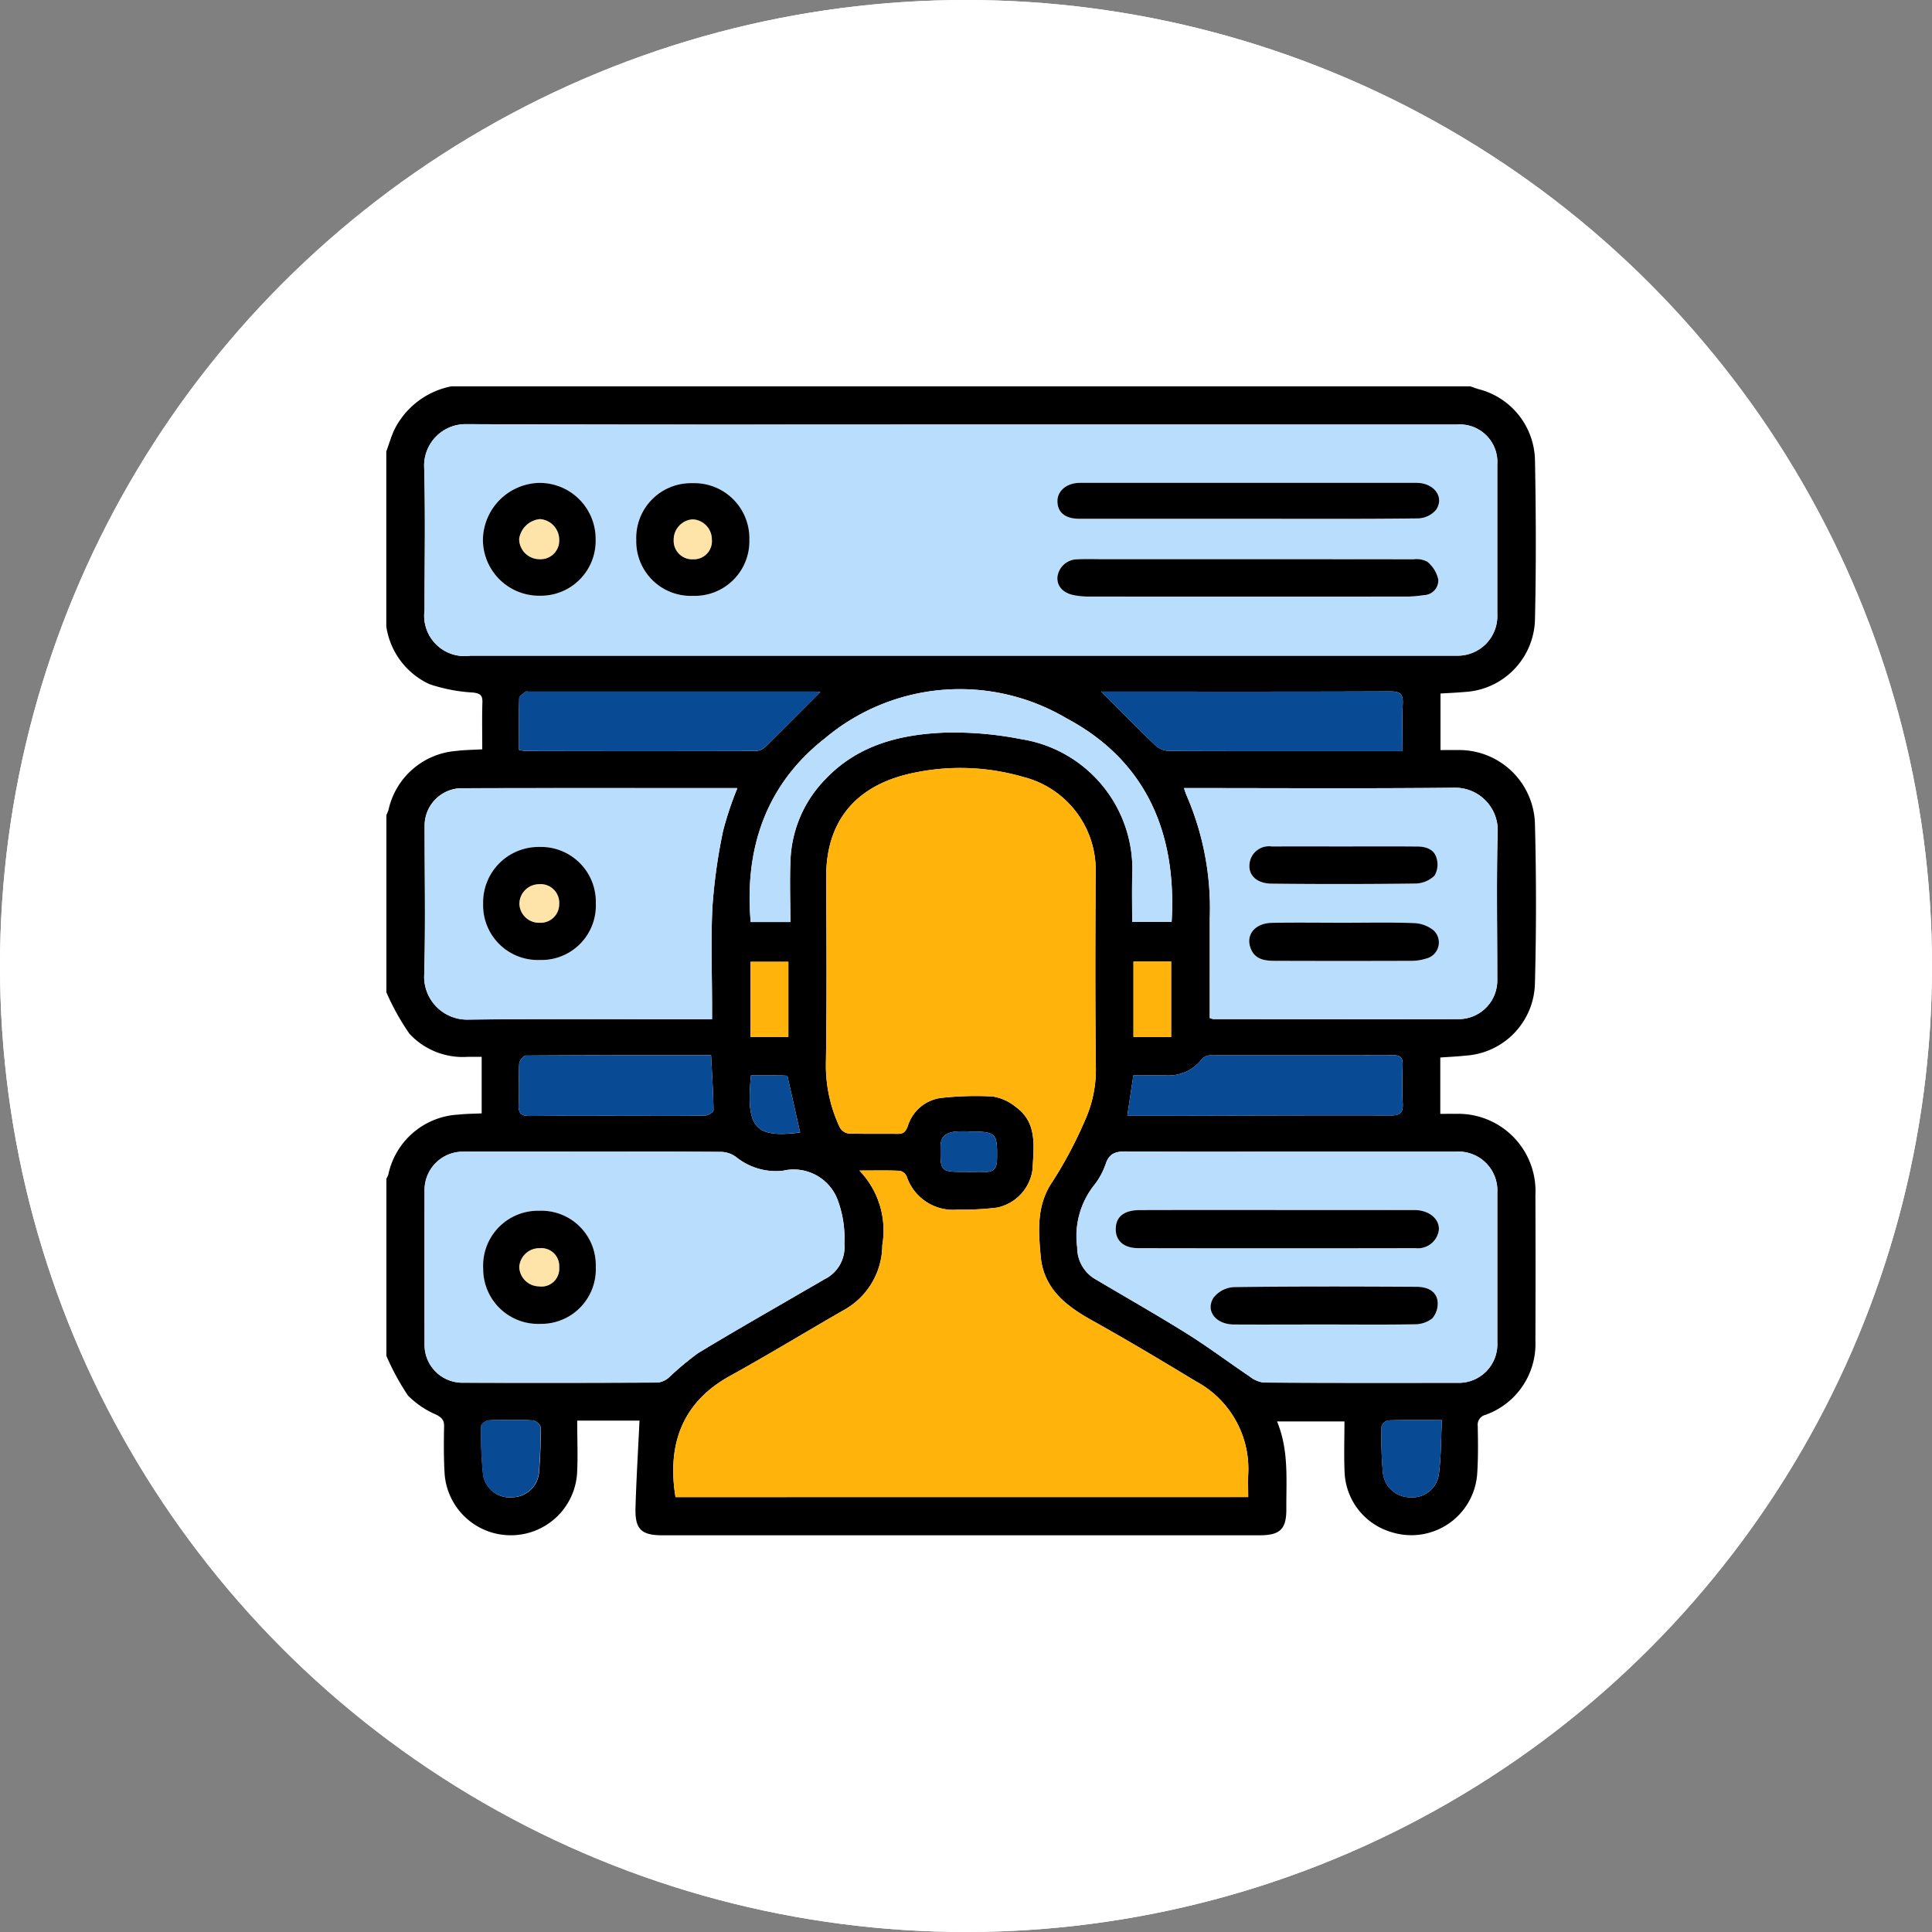 <svg xmlns="http://www.w3.org/2000/svg" width="120" height="120" viewBox="0 0 120 120">
  <rect x="0" y="0" width="120" height="120" fill="#808080" stroke="none"/>
  <g id="_9" data-name="9" transform="translate(-1244 -3090)">
    <circle id="Elipse_498" data-name="Elipse 498" cx="60" cy="60" r="60" transform="translate(1244 3090)" fill="#fff"/>
    <circle id="Elipse_4899" data-name="Elipse 4899" cx="60" cy="60" r="60" transform="translate(1244 3090)" fill="#fff"/>
    <path id="Trazado_189767" data-name="Trazado 189767" d="M4749.251-382.34v-11.012a1.515,1.515,0,0,0,.118-.243,4.7,4.7,0,0,1,4.389-3.734c.455-.052.916-.05,1.411-.074v-3.513c-.3,0-.576,0-.847,0a4.523,4.523,0,0,1-3.641-1.434,15.127,15.127,0,0,1-1.43-2.571v-11.012a2.81,2.81,0,0,0,.129-.313,4.678,4.678,0,0,1,4.225-3.67c.518-.065,1.043-.065,1.6-.1,0-1.02-.021-1.97.009-2.919.014-.459-.154-.556-.594-.608a10.246,10.246,0,0,1-2.7-.522,4.7,4.7,0,0,1-2.675-3.58v-10.873c.165-.451.3-.916.5-1.349a5.031,5.031,0,0,1,3.543-2.694h63.284c.173.059.344.123.52.175a4.651,4.651,0,0,1,3.5,4.438c.061,3.274.074,6.552,0,9.825a4.623,4.623,0,0,1-4.407,4.548c-.48.045-.963.062-1.462.093v3.513c.382,0,.706-.008,1.029,0a4.71,4.71,0,0,1,4.837,4.584q.129,4.944,0,9.894a4.6,4.6,0,0,1-4.3,4.5c-.521.059-1.047.079-1.579.118v3.5c.344,0,.643-.006.942,0a4.8,4.8,0,0,1,4.966,5.042q.017,4.53,0,9.06a4.672,4.672,0,0,1-3.094,4.59.643.643,0,0,0-.488.71c.019.975.032,1.953-.032,2.925a4.1,4.1,0,0,1-5.337,3.649,4.046,4.046,0,0,1-2.9-3.7c-.049-1.058-.009-2.119-.009-3.173h-4.188c.743,1.795.566,3.619.578,5.424.008,1.269-.385,1.649-1.67,1.649H4766.4c-1.318,0-1.715-.373-1.677-1.707.052-1.792.162-3.581.249-5.417h-3.869c0,1.171.048,2.238-.01,3.3a4.12,4.12,0,0,1-4.129,3.822,4.117,4.117,0,0,1-4.094-3.782c-.064-1-.054-2-.036-2.995.007-.395-.162-.538-.488-.714a5.5,5.5,0,0,1-1.756-1.189A15.3,15.3,0,0,1,4749.251-382.34Zm53.527,8.767c0-.5-.015-.936,0-1.372a6.168,6.168,0,0,0-3.266-5.825c-2.123-1.287-4.254-2.561-6.423-3.768-1.635-.91-3.022-1.983-3.2-4-.142-1.6-.269-3.18.755-4.658a25.941,25.941,0,0,0,1.994-3.766,7.663,7.663,0,0,0,.677-3.408c-.045-3.971-.033-7.944-.012-11.915a5.959,5.959,0,0,0-4.522-6.02,13.97,13.97,0,0,0-6.759-.252c-3.345.679-5.479,2.736-5.457,6.536.023,3.832.042,7.666-.015,11.5a8.954,8.954,0,0,0,.864,3.992.747.747,0,0,0,.529.375c1.021.036,2.043.008,3.066.023.354.005.484-.122.623-.468a2.5,2.5,0,0,1,2.036-1.759,19.391,19.391,0,0,1,3.24-.094,3,3,0,0,1,1.41.631c1.383.98,1.131,2.459,1.071,3.856a2.8,2.8,0,0,1-2.222,2.418,17.424,17.424,0,0,1-2.42.123,3.039,3.039,0,0,1-3.176-2.051.619.619,0,0,0-.427-.359c-.757-.037-1.517-.017-2.514-.017a5.368,5.368,0,0,1,1.422,4.631,4.632,4.632,0,0,1-2.3,3.984c-2.393,1.369-4.747,2.809-7.16,4.14-3.226,1.779-3.861,4.611-3.384,7.527Zm-17.913-66.615c-10.243,0-20.486.02-30.729-.024a2.577,2.577,0,0,0-2.542,2.569c.085,2.994.026,5.992.026,8.988a2.509,2.509,0,0,0,2.85,2.824H4815.3c.14,0,.279,0,.418,0a2.461,2.461,0,0,0,2.531-2.6q0-4.634,0-9.267a2.333,2.333,0,0,0-2.517-2.489Zm-22.8,45.163c-2.693,0-5.387-.006-8.08,0a2.381,2.381,0,0,0-2.361,2.371q-.006,4.806,0,9.612a2.35,2.35,0,0,0,2.289,2.367q6.094.018,12.189-.009a1.256,1.256,0,0,0,.695-.311,18.573,18.573,0,0,1,1.8-1.507c2.2-1.34,4.438-2.609,6.661-3.9.4-.231.8-.456,1.191-.692a2.212,2.212,0,0,0,1.25-2.2,6.829,6.829,0,0,0-.419-2.742,2.918,2.918,0,0,0-3.381-1.809,3.915,3.915,0,0,1-2.907-.835,1.631,1.631,0,0,0-.912-.331C4767.4-395.035,4764.733-395.024,4762.063-395.024Zm43.306,0c-3.391,0-6.781.016-10.171-.014-.624-.006-1.031.1-1.259.746a4.413,4.413,0,0,1-.759,1.39,5.111,5.111,0,0,0-1.02,3.815,2.275,2.275,0,0,0,1.195,2.023c1.877,1.115,3.778,2.192,5.628,3.349,1.323.828,2.575,1.77,3.871,2.642a1.8,1.8,0,0,0,.874.389c4.017.026,8.034.019,12.052.016a2.39,2.39,0,0,0,2.47-2.484q0-4.668,0-9.335a2.415,2.415,0,0,0-2.57-2.537Q4810.525-395.026,4805.369-395.024Zm-34.318-22.581c-5.772,0-11.484-.008-17.194.006a2.322,2.322,0,0,0-2.234,2.343c0,3.134.062,6.27-.03,9.4a2.667,2.667,0,0,0,2.665,2.628c4.805-.057,9.612-.022,14.417-.022h.8v-.831c0-2.066-.083-4.137.028-6.2a34.189,34.189,0,0,1,.661-4.683A20.917,20.917,0,0,1,4771.051-417.606Zm29.342,14.283a1.326,1.326,0,0,0,.227.065c5.105,0,10.211.021,15.316,0a2.4,2.4,0,0,0,2.313-2.443c0-3.11-.057-6.221.028-9.328a2.646,2.646,0,0,0-2.606-2.6c-5.383.058-10.768.023-16.152.023h-.731c.073.2.116.355.183.5a17.613,17.613,0,0,1,1.421,7.58C4800.4-407.467,4800.393-405.4,4800.393-403.322Zm-4.822-5.977h2.453c.329-5.562-1.61-10.027-6.545-12.651a13.02,13.02,0,0,0-15,1.261c-3.636,2.845-5,6.815-4.6,11.4h2.463c0-1.338-.048-2.63.011-3.916a7.6,7.6,0,0,1,2.2-4.989c1.982-2.078,4.586-2.742,7.313-2.856a21.365,21.365,0,0,1,4.793.4,8.172,8.172,0,0,1,6.917,8.492C4795.555-411.212,4795.571-410.265,4795.571-409.3Zm-19.369-14.28c-.082,0-.213-.019-.344-.019h-17.767c-.069,0-.164-.028-.2.006-.147.126-.388.27-.393.414-.033,1.061-.018,2.124-.018,3.192a2.466,2.466,0,0,0,.4.078q7.142.007,14.283,0a.963.963,0,0,0,.608-.247C4773.92-421.283,4775.049-422.426,4776.2-423.579Zm17.447-.02c1.167,1.168,2.273,2.3,3.419,3.395a1.362,1.362,0,0,0,.866.289c3.8.019,7.61.012,11.415.012h3.017c0-1.079-.035-2,.012-2.926.031-.607-.152-.787-.775-.784-5.8.024-11.6.014-17.4.014Zm1.622,26.345c.864,0,1.718,0,2.573,0,4.6-.01,9.193-.03,13.79-.018.582,0,.774-.173.743-.75-.043-.787-.025-1.579-.005-2.367.011-.423-.089-.629-.576-.627-3.784.013-7.568,0-11.353.008a.727.727,0,0,0-.527.214,2.608,2.608,0,0,1-2.288,1.03c-.667.007-1.334,0-1.983,0C4795.515-398.9,4795.4-398.109,4795.271-397.255Zm-25.854-3.762c-3.86,0-7.688-.006-11.516.023-.144,0-.4.339-.406.529-.045.834.012,1.673-.031,2.507-.028.553.151.722.708.715,2.253-.029,4.507-.012,6.76-.012,1.37,0,2.742.013,4.111-.015.186,0,.527-.215.525-.327C4769.553-398.7,4769.479-399.81,4769.417-401.017Zm-12.45,22.664a13.391,13.391,0,0,0-1.391.017c-.163.017-.438.228-.438.349a24.053,24.053,0,0,0,.121,3.045,1.664,1.664,0,0,0,1.8,1.385,1.689,1.689,0,0,0,1.664-1.462,25.825,25.825,0,0,0,.1-2.91c0-.142-.284-.382-.458-.4A11.121,11.121,0,0,0,4756.967-378.353Zm57.843,0c-1.224,0-2.289-.015-3.353.018a.573.573,0,0,0-.4.388,24.29,24.29,0,0,0,.085,2.842,1.692,1.692,0,0,0,1.66,1.547,1.669,1.669,0,0,0,1.82-1.437C4814.763-376.063,4814.749-377.151,4814.81-378.352Zm-42.951-23.8h2.357v-4.664h-2.357Zm26.132.007v-4.686h-2.339v4.686Zm-26.1,2.385c-.313,3.234.224,3.909,3.056,3.548-.26-1.162-.522-2.328-.791-3.526-.108-.006-.268-.021-.428-.021C4773.13-399.765,4772.532-399.763,4771.892-399.763Zm13.5,5.994c.347,0,.694-.011,1.04,0,.528.02.731-.228.743-.748.037-1.666-.043-1.76-1.7-1.76a5.985,5.985,0,0,0-.969.014c-.483.08-.833.282-.837.892-.014,1.6-.035,1.6,1.581,1.6Z" transform="translate(-3481.251 3556.557)"/>
    <path id="Trazado_189769" data-name="Trazado 189769" d="M4795.941-429.1h30.868a2.332,2.332,0,0,1,2.517,2.489q0,4.634,0,9.267a2.462,2.462,0,0,1-2.531,2.6c-.14,0-.278,0-.418,0h-60.83a2.509,2.509,0,0,1-2.851-2.824c0-3,.059-5.994-.026-8.988a2.578,2.578,0,0,1,2.542-2.569C4775.456-429.079,4785.7-429.1,4795.941-429.1Zm17.947,8.364h-8.919c-.58,0-1.162-.023-1.741.007a1.251,1.251,0,0,0-1.221,1.1c-.038.575.356,1.006,1.059,1.132a4.751,4.751,0,0,0,.823.08q9.965.006,19.93,0a8.677,8.677,0,0,0,.961-.091.91.91,0,0,0,.88-.977,1.976,1.976,0,0,0-.669-1.087,1.4,1.4,0,0,0-.859-.159Q4819.011-420.744,4813.889-420.735Zm-.069-2.509c3.53,0,7.061.016,10.59-.023a1.539,1.539,0,0,0,1.1-.514c.563-.787-.1-1.691-1.2-1.692q-10.45-.005-20.9,0c-.841,0-1.425.506-1.4,1.188s.507,1.041,1.36,1.041Zm-40.5,1.271a3.479,3.479,0,0,0-3.513-3.5,3.587,3.587,0,0,0-3.489,3.548,3.492,3.492,0,0,0,3.557,3.46A3.408,3.408,0,0,0,4773.323-421.973Zm6.039,3.514a3.394,3.394,0,0,0,3.51-3.487,3.427,3.427,0,0,0-3.555-3.511,3.4,3.4,0,0,0-3.472,3.521A3.388,3.388,0,0,0,4779.362-418.459Z" transform="translate(-3492.327 3545.469)" fill="#b9ddfc"/>
    <path id="Trazado_189770" data-name="Trazado 189770" d="M4773.26-170.3c2.67,0,5.34-.011,8.01.015a1.63,1.63,0,0,1,.912.331,3.917,3.917,0,0,0,2.907.835,2.916,2.916,0,0,1,3.38,1.809,6.829,6.829,0,0,1,.419,2.742,2.213,2.213,0,0,1-1.25,2.2c-.394.236-.794.461-1.191.692-2.224,1.3-4.464,2.564-6.661,3.9a18.7,18.7,0,0,0-1.8,1.507,1.254,1.254,0,0,1-.694.311q-6.1.028-12.189.009a2.35,2.35,0,0,1-2.289-2.367q-.005-4.806,0-9.612a2.381,2.381,0,0,1,2.361-2.372C4767.873-170.306,4770.566-170.3,4773.26-170.3Zm.192,7.149a3.38,3.38,0,0,0-3.51-3.479,3.41,3.41,0,0,0-3.482,3.579,3.414,3.414,0,0,0,3.548,3.446A3.389,3.389,0,0,0,4773.452-163.151Z" transform="translate(-3492.448 3331.833)" fill="#b9ddfc"/>
    <path id="Trazado_189771" data-name="Trazado 189771" d="M5008.192-170.357q5.155,0,10.311,0a2.415,2.415,0,0,1,2.57,2.537q0,4.668,0,9.335A2.389,2.389,0,0,1,5018.6-156c-4.018,0-8.035.009-12.052-.016a1.8,1.8,0,0,1-.874-.389c-1.3-.873-2.548-1.814-3.871-2.642-1.85-1.157-3.751-2.234-5.627-3.349a2.275,2.275,0,0,1-1.2-2.023,5.111,5.111,0,0,1,1.02-3.815,4.432,4.432,0,0,0,.759-1.39c.229-.644.636-.751,1.259-.746C5001.411-170.341,5004.8-170.357,5008.192-170.357Zm-.806,3.624q-4.25,0-8.5,0c-1.007,0-1.516.417-1.509,1.2.006.712.5,1.16,1.406,1.162q8.6.018,17.209,0a1.31,1.31,0,0,0,1.456-1.166c.012-.672-.612-1.175-1.492-1.2-.14,0-.279,0-.418,0Zm2.955,7.109c1.855,0,3.712.02,5.567-.016a1.78,1.78,0,0,0,1.128-.365,1.418,1.418,0,0,0,.327-1.093c-.11-.679-.73-.867-1.32-.87-3.781-.02-7.562-.031-11.342.019a1.729,1.729,0,0,0-1.25.654c-.523.817.139,1.657,1.253,1.667C5006.583-159.613,5008.462-159.624,5010.341-159.624Z" transform="translate(-3684.074 3331.89)" fill="#b9ddfc"/>
    <path id="Trazado_189772" data-name="Trazado 189772" d="M4782.116-299.646a20.835,20.835,0,0,0-.884,2.645,34.114,34.114,0,0,0-.662,4.683c-.111,2.06-.027,4.131-.027,6.2v.832h-.8c-4.806,0-9.612-.035-14.417.022a2.667,2.667,0,0,1-2.665-2.628c.091-3.132.026-6.268.03-9.4a2.322,2.322,0,0,1,2.234-2.343C4770.632-299.653,4776.344-299.646,4782.116-299.646Zm-8.792,7.156a3.409,3.409,0,0,0-3.511-3.5,3.448,3.448,0,0,0-3.489,3.529,3.4,3.4,0,0,0,3.52,3.491A3.382,3.382,0,0,0,4773.324-292.49Z" transform="translate(-3492.316 3438.597)" fill="#b9ddfc"/>
    <path id="Trazado_189773" data-name="Trazado 189773" d="M5034.6-285.464c0-2.083,0-4.145,0-6.207a17.62,17.62,0,0,0-1.422-7.58c-.066-.142-.109-.295-.183-.5h.732c5.384,0,10.769.035,16.152-.023a2.646,2.646,0,0,1,2.605,2.6c-.084,3.107-.025,6.219-.028,9.328a2.4,2.4,0,0,1-2.313,2.443c-5.105.022-10.211.005-15.316,0A1.333,1.333,0,0,1,5034.6-285.464Zm8.308-10.659c-1.485,0-2.971-.005-4.457,0a1.214,1.214,0,0,0-1.321.781c-.281.837.24,1.513,1.294,1.526q4.49.054,8.983-.007a1.746,1.746,0,0,0,1.144-.488,1.345,1.345,0,0,0,.137-1.057c-.134-.572-.649-.747-1.184-.752C5045.976-296.132,5044.444-296.123,5042.911-296.123Zm.069,4.74c-1.506,0-3.012-.018-4.518.006-1.08.017-1.672.78-1.3,1.644.288.662.917.712,1.519.715q4.24.018,8.481,0a3.022,3.022,0,0,0,.876-.141,1.027,1.027,0,0,0,.474-1.74,2.055,2.055,0,0,0-1.226-.462C5045.855-291.418,5044.417-291.384,5042.98-291.383Z" transform="translate(-3715.461 3438.699)" fill="#b9ddfc"/>
    <path id="Trazado_189774" data-name="Trazado 189774" d="M4902.23-320.371c0-.966-.016-1.912,0-2.858a8.172,8.172,0,0,0-6.917-8.492,21.37,21.37,0,0,0-4.794-.4c-2.726.114-5.33.778-7.312,2.856a7.6,7.6,0,0,0-2.2,4.989c-.059,1.286-.011,2.578-.011,3.916h-2.462c-.4-4.582.963-8.553,4.6-11.4a13.02,13.02,0,0,1,15-1.261c4.934,2.624,6.873,7.089,6.544,12.651Z" transform="translate(-3587.91 3467.629)" fill="#b9ddfc"/>
    <path id="Trazado_189775" data-name="Trazado 189775" d="M4815.075-334c-1.153,1.154-2.282,2.3-3.432,3.418a.962.962,0,0,1-.608.247q-7.142.019-14.283,0a2.469,2.469,0,0,1-.4-.078c0-1.067-.015-2.13.019-3.192,0-.143.245-.287.392-.414.041-.035.135-.006.2-.006h17.766C4814.861-334.019,4814.993-334,4815.075-334Z" transform="translate(-3520.123 3466.978)" fill="#084a93"/>
    <path id="Trazado_189776" data-name="Trazado 189776" d="M5003.564-334.037h.552c5.8,0,11.6.01,17.4-.014.623,0,.806.177.776.784-.047.921-.013,1.847-.013,2.926h-3.017c-3.806,0-7.611.006-11.416-.012a1.359,1.359,0,0,1-.865-.289C5005.837-331.734,5004.731-332.869,5003.564-334.037Z" transform="translate(-3691.166 3466.994)" fill="#084a93"/>
    <path id="Trazado_189777" data-name="Trazado 189777" d="M5012.854-200.853c.127-.855.244-1.642.373-2.509.649,0,1.316.005,1.983,0a2.608,2.608,0,0,0,2.288-1.03.727.727,0,0,1,.527-.214c3.784-.009,7.568,0,11.352-.008.487,0,.587.2.576.627-.02.789-.038,1.58.005,2.367.032.577-.161.752-.743.75-4.6-.012-9.193.008-13.79.018C5014.573-200.852,5013.718-200.853,5012.854-200.853Z" transform="translate(-3698.834 3360.156)" fill="#084a93"/>
    <path id="Trazado_189778" data-name="Trazado 189778" d="M4808.235-204.617c.063,1.207.136,2.313.152,3.42,0,.111-.34.323-.525.327-1.371.028-2.741.015-4.111.015-2.253,0-4.507-.017-6.76.012-.558.007-.736-.161-.708-.715.042-.834-.015-1.673.03-2.507.01-.191.263-.528.406-.529C4800.547-204.623,4804.376-204.617,4808.235-204.617Z" transform="translate(-3520.069 3360.158)" fill="#084a93"/>
    <path id="Trazado_189779" data-name="Trazado 189779" d="M4784.8-74.858a11.151,11.151,0,0,1,1.391.019c.174.022.456.262.457.4a25.825,25.825,0,0,1-.1,2.91,1.689,1.689,0,0,1-1.664,1.462,1.664,1.664,0,0,1-1.8-1.385,24.052,24.052,0,0,1-.12-3.045c0-.122.274-.332.438-.349A13.429,13.429,0,0,1,4784.8-74.858Z" transform="translate(-3509.087 3253.062)" fill="#084a93"/>
    <path id="Trazado_189780" data-name="Trazado 189780" d="M5106.993-74.809c-.061,1.2-.047,2.289-.19,3.357a1.669,1.669,0,0,1-1.82,1.438,1.691,1.691,0,0,1-1.66-1.547,24.289,24.289,0,0,1-.086-2.842.573.573,0,0,1,.4-.388C5104.7-74.824,5105.769-74.809,5106.993-74.809Z" transform="translate(-3773.433 3253.013)" fill="#084a93"/>
    <path id="Trazado_189781" data-name="Trazado 189781" d="M4878.753-233.189v-4.664h2.357v4.664Z" transform="translate(-3588.144 3387.591)" fill="#ffb30b"/>
    <path id="Trazado_189782" data-name="Trazado 189782" d="M5017.376-233.253h-2.339v-4.686h2.339Z" transform="translate(-3700.636 3387.662)" fill="#ffb30b"/>
    <path id="Trazado_189783" data-name="Trazado 189783" d="M4878.566-197.438c.64,0,1.238,0,1.837,0,.16,0,.32.016.429.021.268,1.2.53,2.364.79,3.525C4878.79-193.528,4878.253-194.2,4878.566-197.438Z" transform="translate(-3587.925 3354.231)" fill="#084a93"/>
    <path id="Trazado_189784" data-name="Trazado 189784" d="M4948.108-175.015h-.139c-1.615,0-1.595,0-1.581-1.6.005-.61.355-.812.837-.892a6,6,0,0,1,.969-.014c1.653,0,1.732.094,1.7,1.76-.012.521-.215.769-.743.748C4948.8-175.026,4948.455-175.015,4948.108-175.015Z" transform="translate(-3643.969 3337.802)" fill="#084a93"/>
    <path id="Trazado_189785" data-name="Trazado 189785" d="M4999.865-381.116q5.121,0,10.243.006a1.393,1.393,0,0,1,.858.159,1.98,1.98,0,0,1,.669,1.087.911.911,0,0,1-.88.977,8.656,8.656,0,0,1-.961.091q-9.965.008-19.929,0a4.746,4.746,0,0,1-.823-.08c-.7-.125-1.1-.557-1.059-1.132a1.251,1.251,0,0,1,1.221-1.1c.579-.03,1.161-.007,1.742-.007Z" transform="translate(-3678.303 3505.849)"/>
    <path id="Trazado_189786" data-name="Trazado 189786" d="M4999.8-406h-10.451c-.854,0-1.331-.368-1.36-1.041s.555-1.187,1.4-1.188q10.452,0,20.9,0c1.1,0,1.764.9,1.2,1.692a1.537,1.537,0,0,1-1.1.514C5006.86-405.981,5003.33-406,4999.8-406Z" transform="translate(-3678.308 3528.221)"/>
    <path id="Trazado_189787" data-name="Trazado 189787" d="M4790.586-404.723a3.408,3.408,0,0,1-3.445,3.507,3.492,3.492,0,0,1-3.557-3.46,3.586,3.586,0,0,1,3.489-3.548A3.479,3.479,0,0,1,4790.586-404.723Zm-2.263.029a1.285,1.285,0,0,0-1.2-1.282,1.444,1.444,0,0,0-1.288,1.233,1.267,1.267,0,0,0,1.281,1.258A1.154,1.154,0,0,0,4788.323-404.694Z" transform="translate(-3509.59 3528.218)"/>
    <path id="Trazado_189788" data-name="Trazado 189788" d="M4841.655-401.131a3.387,3.387,0,0,1-3.516-3.477,3.4,3.4,0,0,1,3.471-3.521,3.426,3.426,0,0,1,3.554,3.511A3.394,3.394,0,0,1,4841.655-401.131Zm1.18-3.5a1.252,1.252,0,0,0-1.195-1.251,1.267,1.267,0,0,0-1.177,1.282,1.15,1.15,0,0,0,1.2,1.2A1.128,1.128,0,0,0,4842.835-404.636Z" transform="translate(-3554.62 3528.14)"/>
    <path id="Trazado_189789" data-name="Trazado 189789" d="M4790.673-145.788a3.39,3.39,0,0,1-3.445,3.546,3.413,3.413,0,0,1-3.547-3.446,3.409,3.409,0,0,1,3.481-3.579A3.38,3.38,0,0,1,4790.673-145.788Zm-3.536,1.218a1.107,1.107,0,0,0,1.265-1.191,1.111,1.111,0,0,0-1.208-1.182,1.249,1.249,0,0,0-1.273,1.165A1.246,1.246,0,0,0,4787.137-144.571Z" transform="translate(-3509.669 3314.47)"/>
    <path id="Trazado_189790" data-name="Trazado 189790" d="M5018.754-149.535h8.151c.14,0,.279,0,.419,0,.879.023,1.5.525,1.491,1.2a1.309,1.309,0,0,1-1.455,1.166q-8.6.016-17.209,0c-.906,0-1.4-.45-1.407-1.162-.006-.782.5-1.2,1.51-1.2Q5014.5-149.542,5018.754-149.535Z" transform="translate(-3695.442 3314.692)"/>
    <path id="Trazado_189791" data-name="Trazado 189791" d="M5049.567-119.969c-1.878,0-3.758.011-5.637,0-1.114-.009-1.776-.85-1.253-1.667a1.727,1.727,0,0,1,1.249-.654c3.78-.05,7.561-.039,11.342-.019.591,0,1.21.192,1.32.87a1.417,1.417,0,0,1-.328,1.093,1.777,1.777,0,0,1-1.128.365C5053.278-119.949,5051.422-119.969,5049.567-119.969Z" transform="translate(-3723.3 3292.235)"/>
    <path id="Trazado_189792" data-name="Trazado 189792" d="M4790.661-275.207a3.381,3.381,0,0,1-3.479,3.518,3.4,3.4,0,0,1-3.52-3.491,3.448,3.448,0,0,1,3.489-3.529A3.408,3.408,0,0,1,4790.661-275.207Zm-2.274.029a1.156,1.156,0,0,0-1.253-1.218,1.231,1.231,0,0,0-1.22,1.217,1.22,1.22,0,0,0,1.262,1.179A1.154,1.154,0,0,0,4788.387-275.178Z" transform="translate(-3509.654 3421.315)"/>
    <path id="Trazado_189793" data-name="Trazado 189793" d="M5062.106-278.89c1.532,0,3.064-.009,4.6.005.535.005,1.05.181,1.184.752a1.343,1.343,0,0,1-.136,1.057,1.748,1.748,0,0,1-1.144.488q-4.491.057-8.983.007c-1.054-.013-1.576-.689-1.294-1.526a1.214,1.214,0,0,1,1.321-.781C5059.135-278.895,5060.621-278.89,5062.106-278.89Z" transform="translate(-3734.656 3421.465)"/>
    <path id="Trazado_189794" data-name="Trazado 189794" d="M5062.148-251.779c1.437,0,2.875-.034,4.31.021a2.054,2.054,0,0,1,1.225.462,1.027,1.027,0,0,1-.474,1.74,3.021,3.021,0,0,1-.876.141q-4.241.015-8.48,0c-.6,0-1.231-.052-1.519-.715-.375-.863.217-1.626,1.3-1.644C5059.136-251.8,5060.642-251.779,5062.148-251.779Z" transform="translate(-3734.629 3399.094)"/>
    <path id="Trazado_189795" data-name="Trazado 189795" d="M4798.983-394.066a1.154,1.154,0,0,1-1.2,1.209,1.268,1.268,0,0,1-1.281-1.258,1.445,1.445,0,0,1,1.289-1.233A1.285,1.285,0,0,1,4798.983-394.066Z" transform="translate(-3520.25 3517.591)" fill="#ffb30b" opacity="0.35"/>
    <path id="Trazado_189796" data-name="Trazado 189796" d="M4853.824-394.033a1.127,1.127,0,0,1-1.168,1.229,1.15,1.15,0,0,1-1.2-1.2,1.267,1.267,0,0,1,1.177-1.282A1.251,1.251,0,0,1,4853.824-394.033Z" transform="translate(-3565.61 3517.537)" fill="#ffb30b" opacity="0.35"/>
    <path id="Trazado_189797" data-name="Trazado 189797" d="M4797.73-133.583a1.247,1.247,0,0,1-1.217-1.208,1.249,1.249,0,0,1,1.273-1.165,1.111,1.111,0,0,1,1.208,1.182A1.107,1.107,0,0,1,4797.73-133.583Z" transform="translate(-3520.261 3303.483)" fill="#ffb30b" opacity="0.35"/>
    <path id="Trazado_189798" data-name="Trazado 189798" d="M4799.031-264.242a1.154,1.154,0,0,1-1.211,1.178,1.22,1.22,0,0,1-1.262-1.179,1.231,1.231,0,0,1,1.22-1.217A1.157,1.157,0,0,1,4799.031-264.242Z" transform="translate(-3520.298 3410.379)" fill="#ffb30b" opacity="0.35"/>
    <path id="Trazado_189768" data-name="Trazado 189768" d="M4887.017-261.512h-35.568c-.477-2.916.158-5.748,3.384-7.527,2.414-1.331,4.767-2.771,7.16-4.14a4.631,4.631,0,0,0,2.3-3.984,5.366,5.366,0,0,0-1.422-4.631c1,0,1.757-.02,2.514.017a.619.619,0,0,1,.427.359,3.04,3.04,0,0,0,3.176,2.051,17.435,17.435,0,0,0,2.42-.123,2.8,2.8,0,0,0,2.223-2.418c.06-1.4.312-2.876-1.072-3.856a2.994,2.994,0,0,0-1.41-.631,19.4,19.4,0,0,0-3.24.094,2.5,2.5,0,0,0-2.036,1.759c-.139.347-.27.473-.624.468-1.021-.015-2.044.014-3.065-.023a.748.748,0,0,1-.529-.375,8.96,8.96,0,0,1-.864-3.992c.057-3.832.037-7.665.014-11.5-.022-3.8,2.113-5.858,5.457-6.536a13.974,13.974,0,0,1,6.76.252,5.96,5.96,0,0,1,4.521,6.02c-.021,3.972-.033,7.944.011,11.915a7.649,7.649,0,0,1-.677,3.408,25.989,25.989,0,0,1-1.994,3.766c-1.023,1.479-.9,3.056-.755,4.658.179,2.017,1.565,3.09,3.2,4,2.168,1.207,4.3,2.481,6.422,3.768a6.169,6.169,0,0,1,3.267,5.825C4887-262.448,4887.017-262.011,4887.017-261.512Z" transform="translate(-3565.491 3444.497)" fill="#ffb30b"/>
  </g>
</svg>
